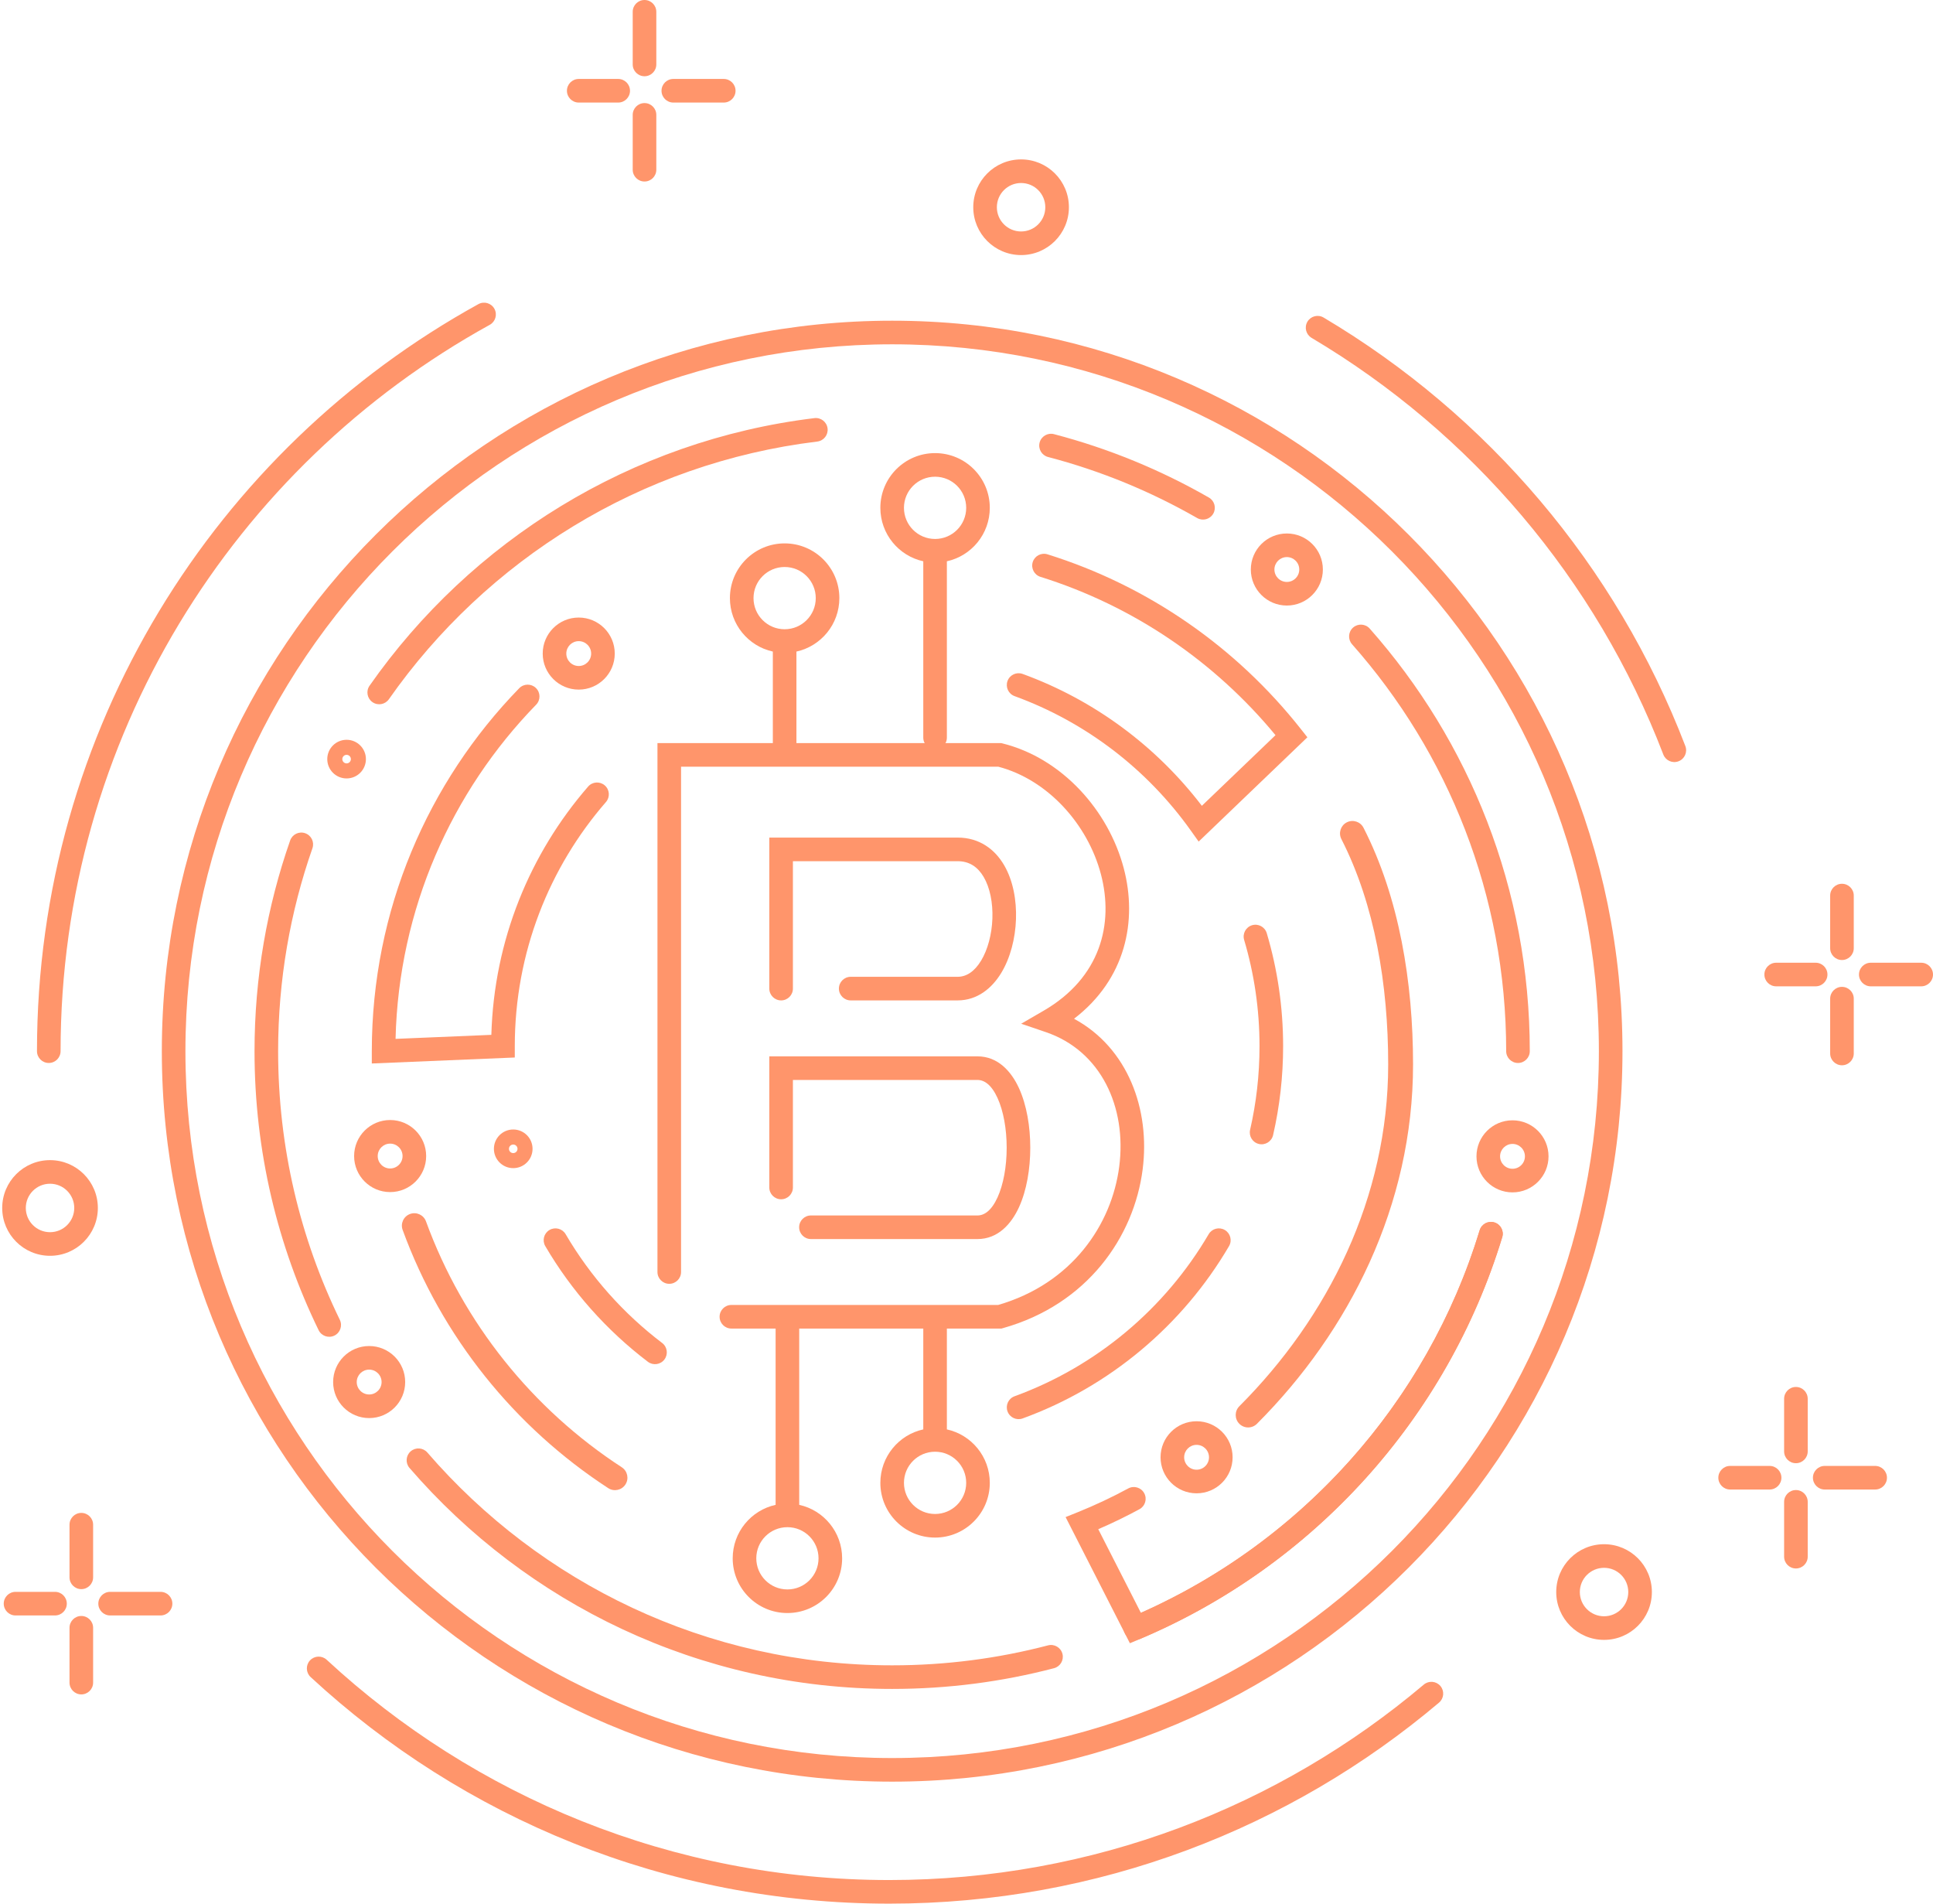 <svg
  width="325"
  height="320"
  viewBox="0 0 325 320"
  fill="none"
  xmlns="http://www.w3.org/2000/svg"
>
<path
    fill-rule="evenodd"
    clip-rule="evenodd"
    d="M83.125 51.905C83.654 52.865 83.305 54.071 82.346 54.6C39.323 78.319 10.185 124.109 10.185 176.701C10.185 177.797 9.297 178.685 8.201 178.685C7.105 178.685 6.217 177.797 6.217 176.701C6.217 122.606 36.193 75.514 80.43 51.126C81.39 50.597 82.597 50.946 83.125 51.905ZM219.822 54.074C220.381 53.131 221.598 52.821 222.541 53.38C250.119 69.745 271.738 95.098 283.361 125.408C283.753 126.431 283.241 127.578 282.218 127.97C281.195 128.363 280.048 127.851 279.656 126.828C268.357 97.362 247.335 72.707 220.516 56.792C219.574 56.233 219.263 55.016 219.822 54.074ZM52.12 279.112C52.864 278.308 54.119 278.259 54.923 279.003C79.77 301.988 113 316.032 149.516 316.032C183.765 316.032 215.123 303.678 239.385 283.179C240.221 282.472 241.473 282.578 242.18 283.415C242.887 284.251 242.782 285.503 241.945 286.21C216.994 307.291 184.737 320 149.516 320C111.963 320 77.78 305.552 52.229 281.915C51.425 281.171 51.376 279.916 52.12 279.112Z"
    fill="#FF956B"
  />
<path
    fill-rule="evenodd"
    clip-rule="evenodd"
    d="M150 295.525C215.625 295.525 268.824 242.326 268.824 176.702C268.824 111.077 215.625 57.878 150 57.878C84.376 57.878 31.176 111.077 31.176 176.702C31.176 242.326 84.376 295.525 150 295.525ZM150 299.493C217.816 299.493 272.791 244.517 272.791 176.702C272.791 108.886 217.816 53.91 150 53.91C82.184 53.91 27.209 108.886 27.209 176.702C27.209 244.517 82.184 299.493 150 299.493Z"
    fill="#FF956B"
  />
<path
    fill-rule="evenodd"
    clip-rule="evenodd"
    d="M139.141 72.015C139.274 73.103 138.499 74.092 137.411 74.224C107.646 77.842 81.784 94.129 65.384 117.54C64.756 118.438 63.519 118.656 62.621 118.027C61.724 117.398 61.506 116.161 62.135 115.264C79.158 90.962 106.012 74.043 136.933 70.285C138.02 70.153 139.009 70.927 139.141 72.015ZM174.792 74.398C175.069 73.339 176.153 72.704 177.213 72.981C186.437 75.395 195.176 79.006 203.254 83.638C204.205 84.184 204.533 85.396 203.988 86.346C203.443 87.297 202.231 87.626 201.281 87.08C193.502 82.62 185.089 79.143 176.209 76.82C175.149 76.543 174.515 75.459 174.792 74.398ZM227.494 105.496C228.315 104.77 229.568 104.846 230.295 105.667C247.039 124.579 257.206 149.456 257.206 176.702C257.206 177.798 256.317 178.686 255.222 178.686C254.126 178.686 253.238 177.798 253.238 176.702C253.238 150.462 243.45 126.512 227.324 108.297C226.598 107.476 226.674 106.223 227.494 105.496ZM51.312 140.064C52.347 140.426 52.892 141.558 52.53 142.592C48.794 153.267 46.762 164.745 46.762 176.702C46.762 192.9 50.491 208.222 57.136 221.86C57.615 222.845 57.206 224.032 56.221 224.512C55.236 224.992 54.049 224.583 53.569 223.598C46.666 209.43 42.794 193.515 42.794 176.702C42.794 164.293 44.904 152.372 48.785 141.281C49.147 140.247 50.278 139.702 51.312 140.064ZM251.255 205.488C252.304 205.807 252.895 206.915 252.576 207.963C243.286 238.483 220.754 263.226 191.672 275.507C190.663 275.933 189.499 275.46 189.073 274.451C188.646 273.442 189.119 272.278 190.128 271.852C218.135 260.025 239.836 236.192 248.78 206.808C249.099 205.76 250.207 205.169 251.255 205.488ZM69.055 243.963C69.884 243.247 71.137 243.338 71.853 244.167C90.787 266.079 118.774 279.94 150 279.94C159.059 279.94 167.842 278.774 176.209 276.584C177.269 276.307 178.353 276.942 178.63 278.001C178.908 279.061 178.273 280.146 177.213 280.423C168.521 282.697 159.4 283.908 150 283.908C117.573 283.908 88.507 269.508 68.851 246.761C68.135 245.932 68.226 244.679 69.055 243.963Z"
    fill="#FF956B"
  />
<path
    fill-rule="evenodd"
    clip-rule="evenodd"
    d="M251.255 205.487C252.304 205.806 252.895 206.914 252.576 207.962C243.286 238.482 220.754 263.225 191.672 275.506L189.971 276.224L179.162 255.02L181.174 254.211C184.099 253.033 186.942 251.695 189.692 250.206C190.656 249.685 191.86 250.043 192.381 251.007C192.903 251.97 192.544 253.174 191.581 253.696C189.33 254.914 187.019 256.036 184.654 257.057L191.822 271.118C219.009 259.057 240.017 235.596 248.78 206.807C249.099 205.759 250.207 205.168 251.255 205.487Z"
    fill="#FF956B"
  />
<path
    fill-rule="evenodd"
    clip-rule="evenodd"
    d="M226.437 138.236C227.465 137.71 228.724 138.117 229.25 139.145C235.265 150.905 237.58 165.156 237.58 178.931C237.58 202.576 226.886 223.777 211.33 239.34C210.514 240.157 209.191 240.157 208.374 239.341C207.558 238.525 207.558 237.202 208.374 236.385C223.29 221.461 233.4 201.28 233.4 178.931C233.4 165.557 231.142 152.024 225.528 141.048C225.002 140.021 225.409 138.761 226.437 138.236ZM68.944 204.068C70.028 203.672 71.228 204.23 71.624 205.315C77.863 222.398 89.531 236.874 104.543 246.65C105.51 247.28 105.783 248.575 105.153 249.542C104.523 250.51 103.229 250.783 102.261 250.153C86.503 239.891 74.251 224.694 67.697 206.749C67.301 205.664 67.859 204.464 68.944 204.068Z"
    fill="#FF956B"
  />
<path
    fill-rule="evenodd"
    clip-rule="evenodd"
    d="M173.635 94.484C173.962 93.438 175.075 92.855 176.12 93.182C193.133 98.497 207.91 108.864 218.697 122.524L219.814 123.938L201.533 141.47L200.201 139.599C192.905 129.349 182.601 121.392 170.581 117.016C169.552 116.641 169.021 115.502 169.396 114.473C169.771 113.443 170.909 112.913 171.939 113.288C183.995 117.677 194.421 125.45 202.073 135.455L214.453 123.582C204.259 111.229 190.586 101.858 174.937 96.969C173.891 96.642 173.309 95.529 173.635 94.484ZM90.104 115.651C90.89 116.415 90.907 117.671 90.142 118.457C75.945 133.045 67.037 152.799 66.506 174.633L82.612 173.958C83.06 158.009 89.119 143.459 98.884 132.22C99.602 131.393 100.855 131.305 101.682 132.024C102.51 132.742 102.598 133.995 101.879 134.822C92.331 145.813 86.553 160.16 86.553 175.862V177.765L62.513 178.771V176.702C62.513 152.974 71.962 131.448 87.299 115.689C88.063 114.904 89.319 114.887 90.104 115.651Z"
    fill="#FF956B"
  />
<path
    fill-rule="evenodd"
    clip-rule="evenodd"
    d="M210.516 155.529C211.566 155.217 212.671 155.815 212.983 156.865C214.773 162.888 215.734 169.265 215.734 175.864C215.734 181.001 215.151 186.006 214.048 190.813C213.803 191.881 212.739 192.548 211.671 192.303C210.603 192.058 209.936 190.994 210.181 189.926C211.218 185.407 211.766 180.701 211.766 175.864C211.766 169.652 210.862 163.655 209.18 157.996C208.868 156.946 209.466 155.841 210.516 155.529ZM92.388 206.759C93.334 206.205 94.549 206.522 95.103 207.467C99.268 214.576 104.796 220.791 111.329 225.752C112.201 226.415 112.371 227.659 111.709 228.532C111.046 229.405 109.802 229.575 108.929 228.912C101.985 223.638 96.109 217.032 91.68 209.473C91.126 208.528 91.443 207.312 92.388 206.759ZM205.93 206.759C206.876 207.312 207.193 208.528 206.639 209.473C198.857 222.754 186.603 233.099 171.939 238.438C170.909 238.813 169.771 238.282 169.396 237.253C169.021 236.223 169.551 235.085 170.581 234.71C184.367 229.69 195.895 219.961 203.216 207.467C203.77 206.522 204.985 206.205 205.93 206.759Z"
    fill="#FF956B"
  />
<path
    fill-rule="evenodd"
    clip-rule="evenodd"
    d="M216.36 97.823C217.514 97.823 218.449 96.888 218.449 95.734C218.449 94.581 217.514 93.645 216.36 93.645C215.207 93.645 214.271 94.581 214.271 95.734C214.271 96.888 215.207 97.823 216.36 97.823ZM216.36 101.791C219.705 101.791 222.417 99.079 222.417 95.734C222.417 92.389 219.705 89.678 216.36 89.678C213.015 89.678 210.304 92.389 210.304 95.734C210.304 99.079 213.015 101.791 216.36 101.791Z"
    fill="#FF956B"
  />
<path
    fill-rule="evenodd"
    clip-rule="evenodd"
    d="M254.301 196.469C255.455 196.469 256.39 195.534 256.39 194.38C256.39 193.226 255.455 192.291 254.301 192.291C253.147 192.291 252.212 193.226 252.212 194.38C252.212 195.534 253.147 196.469 254.301 196.469ZM254.301 200.437C257.646 200.437 260.358 197.725 260.358 194.38C260.358 191.035 257.646 188.323 254.301 188.323C250.956 188.323 248.244 191.035 248.244 194.38C248.244 197.725 250.956 200.437 254.301 200.437Z"
    fill="#FF956B"
  />
<path
    fill-rule="evenodd"
    clip-rule="evenodd"
    d="M62.068 234.41C63.221 234.41 64.157 233.475 64.157 232.321C64.157 231.168 63.221 230.232 62.068 230.232C60.914 230.232 59.979 231.168 59.979 232.321C59.979 233.475 60.914 234.41 62.068 234.41ZM62.068 238.378C65.413 238.378 68.124 235.666 68.124 232.321C68.124 228.976 65.413 226.265 62.068 226.265C58.723 226.265 56.011 228.976 56.011 232.321C56.011 235.666 58.723 238.378 62.068 238.378Z"
    fill="#FF956B"
  />
<path
    fill-rule="evenodd"
    clip-rule="evenodd"
    d="M201.184 247.057C202.338 247.057 203.273 246.122 203.273 244.968C203.273 243.814 202.338 242.879 201.184 242.879C200.03 242.879 199.095 243.814 199.095 244.968C199.095 246.122 200.03 247.057 201.184 247.057ZM201.184 251.025C204.529 251.025 207.241 248.313 207.241 244.968C207.241 241.623 204.529 238.911 201.184 238.911C197.839 238.911 195.127 241.623 195.127 244.968C195.127 248.313 197.839 251.025 201.184 251.025Z"
    fill="#FF956B"
  />
<path
    fill-rule="evenodd"
    clip-rule="evenodd"
    d="M65.595 196.42C66.749 196.42 67.684 195.485 67.684 194.331C67.684 193.177 66.749 192.242 65.595 192.242C64.441 192.242 63.506 193.177 63.506 194.331C63.506 195.485 64.441 196.42 65.595 196.42ZM65.595 200.388C68.94 200.388 71.652 197.676 71.652 194.331C71.652 190.986 68.94 188.274 65.595 188.274C62.25 188.274 59.538 190.986 59.538 194.331C59.538 197.676 62.25 200.388 65.595 200.388Z"
    fill="#FF956B"
  />
<path
    fill-rule="evenodd"
    clip-rule="evenodd"
    d="M8.412 198.984C6.162 198.984 4.339 200.808 4.339 203.057C4.339 205.307 6.162 207.13 8.412 207.13C10.661 207.13 12.484 205.307 12.484 203.057C12.484 200.808 10.661 198.984 8.412 198.984ZM0.371 203.057C0.371 198.616 3.971 195.017 8.412 195.017C12.852 195.017 16.452 198.616 16.452 203.057C16.452 207.498 12.852 211.098 8.412 211.098C3.971 211.098 0.371 207.498 0.371 203.057Z"
    fill="#FF956B"
  />
<path
    fill-rule="evenodd"
    clip-rule="evenodd"
    d="M171.678 30.764C169.428 30.764 167.605 32.587 167.605 34.836C167.605 37.086 169.428 38.909 171.678 38.909C173.927 38.909 175.75 37.086 175.75 34.836C175.75 32.587 173.927 30.764 171.678 30.764ZM163.637 34.836C163.637 30.396 167.237 26.796 171.678 26.796C176.118 26.796 179.718 30.396 179.718 34.836C179.718 39.277 176.118 42.877 171.678 42.877C167.237 42.877 163.637 39.277 163.637 34.836Z"
    fill="#FF956B"
  />
<path
    fill-rule="evenodd"
    clip-rule="evenodd"
    d="M269.693 263.549C267.444 263.549 265.621 265.372 265.621 267.622C265.621 269.871 267.444 271.694 269.693 271.694C271.943 271.694 273.766 269.871 273.766 267.622C273.766 265.372 271.943 263.549 269.693 263.549ZM261.653 267.622C261.653 263.181 265.253 259.581 269.693 259.581C274.134 259.581 277.734 263.181 277.734 267.622C277.734 272.062 274.134 275.662 269.693 275.662C265.253 275.662 261.653 272.062 261.653 267.622Z"
    fill="#FF956B"
  />
<path
    fill-rule="evenodd"
    clip-rule="evenodd"
    d="M13.672 254.316C14.768 254.316 15.656 255.205 15.656 256.3V265.148C15.656 266.244 14.768 267.132 13.672 267.132C12.576 267.132 11.688 266.244 11.688 265.148V256.3C11.688 255.205 12.576 254.316 13.672 254.316ZM0.629 269.572C0.629 268.477 1.517 267.588 2.613 267.588H9.248C10.344 267.588 11.232 268.477 11.232 269.572C11.232 270.668 10.344 271.556 9.248 271.556H2.613C1.517 271.556 0.629 270.668 0.629 269.572ZM16.532 269.572C16.532 268.477 17.42 267.588 18.515 267.588H26.994C28.09 267.588 28.978 268.477 28.978 269.572C28.978 270.668 28.09 271.556 26.994 271.556H18.515C17.42 271.556 16.532 270.668 16.532 269.572ZM13.672 271.643C14.768 271.643 15.656 272.532 15.656 273.627V282.843C15.656 283.939 14.768 284.827 13.672 284.827C12.576 284.827 11.688 283.939 11.688 282.843V273.627C11.688 272.532 12.576 271.643 13.672 271.643Z"
    fill="#FF956B"
  />
<path
    fill-rule="evenodd"
    clip-rule="evenodd"
    d="M301.952 233.147C303.048 233.147 303.936 234.036 303.936 235.131V243.979C303.936 245.075 303.048 245.963 301.952 245.963C300.856 245.963 299.968 245.075 299.968 243.979V235.131C299.968 234.036 300.856 233.147 301.952 233.147ZM288.909 248.403C288.909 247.308 289.797 246.419 290.893 246.419H297.528C298.624 246.419 299.512 247.308 299.512 248.403C299.512 249.499 298.624 250.387 297.528 250.387H290.893C289.797 250.387 288.909 249.499 288.909 248.403ZM304.812 248.403C304.812 247.308 305.7 246.419 306.796 246.419H315.274C316.37 246.419 317.258 247.308 317.258 248.403C317.258 249.499 316.37 250.387 315.274 250.387H306.796C305.7 250.387 304.812 249.499 304.812 248.403ZM301.952 250.475C303.048 250.475 303.936 251.363 303.936 252.458V261.674C303.936 262.77 303.048 263.658 301.952 263.658C300.856 263.658 299.968 262.77 299.968 261.674V252.458C299.968 251.363 300.856 250.475 301.952 250.475Z"
    fill="#FF956B"
  />
<path
    fill-rule="evenodd"
    clip-rule="evenodd"
    d="M309.694 148.562C310.789 148.562 311.678 149.45 311.678 150.545V159.393C311.678 160.489 310.789 161.377 309.694 161.377C308.598 161.377 307.71 160.489 307.71 159.393V150.545C307.71 149.45 308.598 148.562 309.694 148.562ZM296.651 163.817C296.651 162.722 297.539 161.834 298.634 161.834H305.27C306.366 161.834 307.254 162.722 307.254 163.817C307.254 164.913 306.366 165.801 305.27 165.801H298.634C297.539 165.801 296.651 164.913 296.651 163.817ZM312.553 163.817C312.553 162.722 313.442 161.834 314.537 161.834H323.016C324.112 161.834 325 162.722 325 163.817C325 164.913 324.112 165.801 323.016 165.801H314.537C313.442 165.801 312.553 164.913 312.553 163.817ZM309.694 165.889C310.789 165.889 311.678 166.777 311.678 167.872V177.089C311.678 178.184 310.789 179.072 309.694 179.072C308.598 179.072 307.71 178.184 307.71 177.089V167.872C307.71 166.777 308.598 165.889 309.694 165.889Z"
    fill="#FF956B"
  />
<path
    fill-rule="evenodd"
    clip-rule="evenodd"
    d="M108.363 0C109.459 0 110.347 0.888 110.347 1.984V10.832C110.347 11.927 109.459 12.816 108.363 12.816C107.267 12.816 106.379 11.927 106.379 10.832V1.984C106.379 0.888 107.267 0 108.363 0ZM95.32 15.256C95.32 14.16 96.208 13.272 97.304 13.272H103.939C105.035 13.272 105.923 14.16 105.923 15.256C105.923 16.352 105.035 17.24 103.939 17.24H97.304C96.208 17.24 95.32 16.352 95.32 15.256ZM111.223 15.256C111.223 14.16 112.111 13.272 113.206 13.272H121.685C122.781 13.272 123.669 14.16 123.669 15.256C123.669 16.352 122.781 17.24 121.685 17.24H113.206C112.111 17.24 111.223 16.352 111.223 15.256ZM108.363 17.327C109.459 17.327 110.347 18.215 110.347 19.311V28.527C110.347 29.623 109.459 30.511 108.363 30.511C107.267 30.511 106.379 29.623 106.379 28.527V19.311C106.379 18.215 107.267 17.327 108.363 17.327Z"
    fill="#FF956B"
  />
<path
    fill-rule="evenodd"
    clip-rule="evenodd"
    d="M58.274 128.325C58.671 128.325 58.993 128.003 58.993 127.606C58.993 127.209 58.671 126.887 58.274 126.887C57.877 126.887 57.554 127.209 57.554 127.606C57.554 128.003 57.877 128.325 58.274 128.325ZM55.025 127.606C55.025 125.812 56.48 124.357 58.274 124.357C60.068 124.357 61.522 125.812 61.522 127.606C61.522 129.4 60.068 130.854 58.274 130.854C56.48 130.854 55.025 129.4 55.025 127.606Z"
    fill="#FF956B"
  />
<path
    fill-rule="evenodd"
    clip-rule="evenodd"
    d="M86.291 193.834C86.688 193.834 87.01 193.512 87.01 193.115C87.01 192.718 86.688 192.396 86.291 192.396C85.894 192.396 85.572 192.718 85.572 193.115C85.572 193.512 85.894 193.834 86.291 193.834ZM83.042 193.115C83.042 191.321 84.496 189.866 86.291 189.866C88.085 189.866 89.539 191.321 89.539 193.115C89.539 194.909 88.085 196.363 86.291 196.363C84.496 196.363 83.042 194.909 83.042 193.115Z"
    fill="#FF956B"
  />
<path
    fill-rule="evenodd"
    clip-rule="evenodd"
    d="M97.304 111.954C98.457 111.954 99.393 111.019 99.393 109.865C99.393 108.712 98.457 107.776 97.304 107.776C96.15 107.776 95.215 108.712 95.215 109.865C95.215 111.019 96.15 111.954 97.304 111.954ZM97.304 115.922C100.649 115.922 103.36 113.21 103.36 109.865C103.36 106.52 100.649 103.809 97.304 103.809C93.959 103.809 91.247 106.52 91.247 109.865C91.247 113.21 93.959 115.922 97.304 115.922Z"
    fill="#FF956B"
  />
<path
    fill-rule="evenodd"
    clip-rule="evenodd"
    d="M157.217 80.135C154.327 80.135 151.984 82.477 151.984 85.367C151.984 88.257 154.327 90.6 157.217 90.6C160.106 90.6 162.449 88.257 162.449 85.367C162.449 82.477 160.106 80.135 157.217 80.135ZM148.016 85.367C148.016 80.286 152.135 76.167 157.217 76.167C162.298 76.167 166.417 80.286 166.417 85.367C166.417 89.767 163.328 93.446 159.2 94.353V123.989C159.2 125.085 158.312 125.973 157.217 125.973C156.121 125.973 155.233 125.085 155.233 123.989V94.353C151.105 93.446 148.016 89.767 148.016 85.367Z"
    fill="#FF956B"
  />
<path
    fill-rule="evenodd"
    clip-rule="evenodd"
    d="M132.39 221.344C133.486 221.344 134.374 222.232 134.374 223.328L134.374 252.963C138.501 253.87 141.59 257.549 141.59 261.949C141.59 267.03 137.471 271.149 132.39 271.149C127.309 271.149 123.19 267.03 123.19 261.949C123.19 257.549 126.278 253.87 130.406 252.963L130.406 223.328C130.406 222.232 131.294 221.344 132.39 221.344ZM132.39 256.717C129.5 256.717 127.157 259.059 127.157 261.949C127.157 264.839 129.5 267.182 132.39 267.182C135.28 267.182 137.622 264.839 137.622 261.949C137.622 259.059 135.28 256.717 132.39 256.717Z"
    fill="#FF956B"
  />
<path
    fill-rule="evenodd"
    clip-rule="evenodd"
    d="M157.216 221.344C158.312 221.344 159.2 222.232 159.2 223.328V240.279C163.328 241.186 166.417 244.865 166.417 249.265C166.417 254.346 162.298 258.465 157.216 258.465C152.135 258.465 148.016 254.346 148.016 249.265C148.016 244.865 151.105 241.186 155.233 240.279V223.328C155.233 222.232 156.121 221.344 157.216 221.344ZM157.216 244.033C154.327 244.033 151.984 246.375 151.984 249.265C151.984 252.155 154.327 254.498 157.216 254.498C160.106 254.498 162.449 252.155 162.449 249.265C162.449 246.375 160.106 244.033 157.216 244.033Z"
    fill="#FF956B"
  />
<path
    fill-rule="evenodd"
    clip-rule="evenodd"
    d="M131.923 128.465C130.827 128.465 129.939 127.577 129.939 126.481L129.939 109.529C125.811 108.622 122.722 104.944 122.722 100.544C122.722 95.462 126.841 91.343 131.923 91.343C137.004 91.343 141.123 95.462 141.123 100.544C141.123 104.944 138.034 108.622 133.906 109.529L133.906 126.481C133.906 127.577 133.018 128.465 131.923 128.465ZM131.923 105.776C134.812 105.776 137.155 103.433 137.155 100.544C137.155 97.654 134.812 95.311 131.923 95.311C129.033 95.311 126.69 97.654 126.69 100.544C126.69 103.433 129.033 105.776 131.923 105.776Z"
    fill="#FF956B"
  />
<path
    fill-rule="evenodd"
    clip-rule="evenodd"
    d="M110.54 124.916H168.349L168.586 124.975C178.579 127.474 186.373 136.245 188.933 145.93C191.273 154.782 189.278 164.589 180.58 171.25C189.654 176.155 193.405 186.518 192.117 196.575C190.667 207.894 182.852 219.258 168.642 223.255L168.379 223.329H122.972C121.876 223.329 120.988 222.441 120.988 221.345C120.988 220.25 121.876 219.361 122.972 219.361H167.827C180.198 215.772 186.924 205.893 188.182 196.071C189.456 186.121 185.134 176.659 175.824 173.493L171.693 172.089L175.468 169.899C185.035 164.35 187.305 155.295 185.097 146.944C182.872 138.528 176.143 131.061 167.855 128.884H114.508V213.823C114.508 214.918 113.62 215.807 112.524 215.807C111.429 215.807 110.54 214.918 110.54 213.823V124.916ZM129.346 140.796H161.001C164.648 140.796 167.256 142.745 168.826 145.437C170.349 148.048 170.932 151.375 170.819 154.552C170.705 157.736 169.884 161.01 168.338 163.555C166.787 166.11 164.331 168.166 161.001 168.166H143.031C141.935 168.166 141.047 167.278 141.047 166.182C141.047 165.087 141.935 164.199 143.031 164.199H161.001C162.476 164.199 163.833 163.33 164.947 161.496C166.065 159.654 166.759 157.077 166.854 154.41C166.949 151.736 166.436 149.213 165.399 147.436C164.409 145.74 162.995 144.764 161.001 144.764H133.314V166.182C133.314 167.278 132.425 168.166 131.33 168.166C130.234 168.166 129.346 167.278 129.346 166.182V140.796ZM129.346 177.571H164.344C167.792 177.571 170.038 180.114 171.319 182.908C172.622 185.751 173.223 189.397 173.223 192.928C173.223 196.459 172.622 200.105 171.319 202.948C170.038 205.742 167.792 208.285 164.344 208.285H136.345C135.249 208.285 134.361 207.396 134.361 206.301C134.361 205.205 135.249 204.317 136.345 204.317H164.344C165.493 204.317 166.694 203.516 167.712 201.295C168.707 199.123 169.255 196.084 169.255 192.928C169.255 189.772 168.707 186.733 167.712 184.561C166.694 182.34 165.493 181.539 164.344 181.539H133.314V199.614C133.314 200.71 132.425 201.598 131.33 201.598C130.234 201.598 129.346 200.71 129.346 199.614V177.571Z"
    fill="#FF956B"
  />
</svg>
